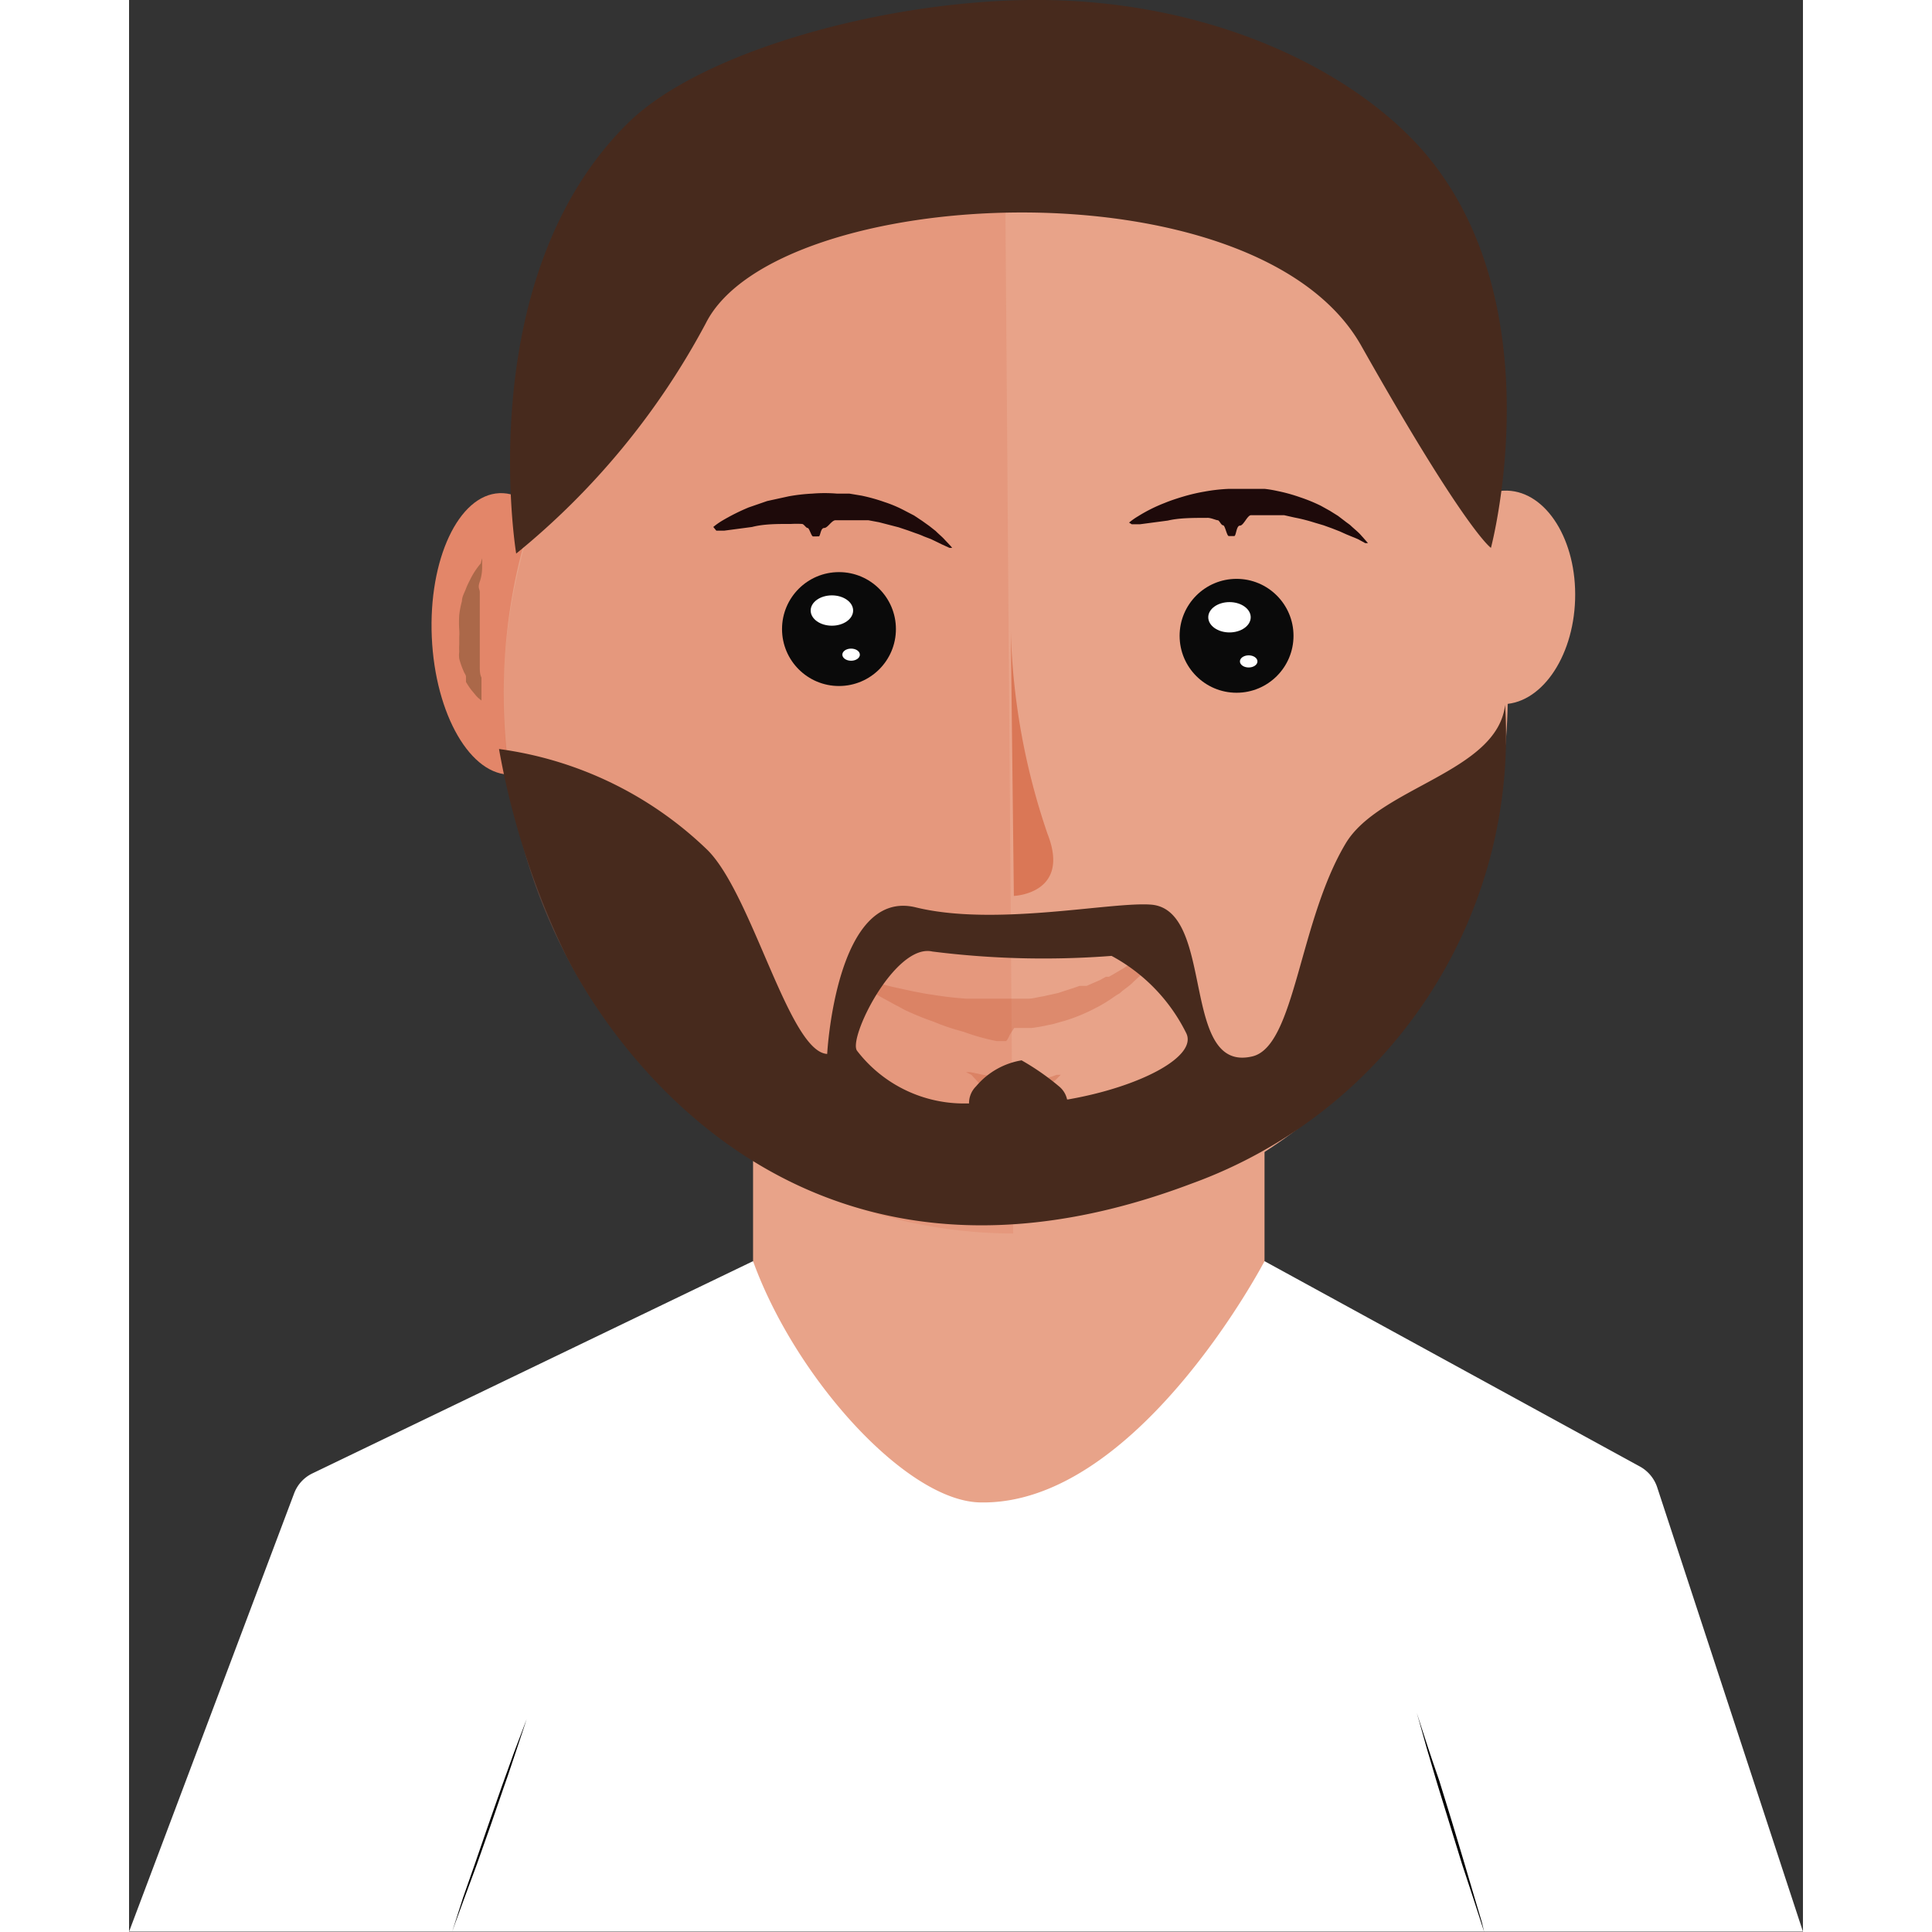 <svg xmlns="http://www.w3.org/2000/svg" viewBox="0 0 49.68 57.34" height="64" width="64"><rect x="0" y="0" width="49.68" height="57.34" fill="#333333" stroke="none"/><defs><style>.cls-1{fill:#e38669;}.cls-2{fill:#e8a389;}.cls-3{opacity:0.24;}.cls-4{fill:#da7756;}.cls-5{fill:#0a0a0a;}.cls-6{fill:#fff;}.cls-7{fill:#1e0a0a;}.cls-8{opacity:0.38;}.cls-9{fill:#ca6040;}.cls-10{fill:#ab6849;}.cls-11{fill:#472a1d;}</style></defs><title>资源 9</title><g id="图层_2" data-name="图层 2"><g id="menu_Nav_上边菜单" data-name="menu Nav 上边菜单"><g id="_剪切组_" data-name="&lt;剪切组&gt;"><g id="_编组_" data-name="&lt;编组&gt;"><g id="_编组_2" data-name="&lt;编组&gt;"><g id="_编组_3" data-name="&lt;编组&gt;"><ellipse id="_路径_" data-name="&lt;路径&gt;" class="cls-1" cx="11.17" cy="18.81" rx="2.19" ry="4.18" transform="translate(-0.81 0.51) rotate(-2.51)"/><polygon id="_路径_2" data-name="&lt;路径&gt;" class="cls-2" points="33.7 41.29 26.57 47.25 18.52 41.29 18.52 22.45 33.7 22.45 33.7 41.29"/><ellipse id="_路径_3" data-name="&lt;路径&gt;" class="cls-2" cx="40.8" cy="17.73" rx="3.17" ry="2.11" transform="translate(21.82 57.96) rotate(-88.22)"/><ellipse id="_路径_4" data-name="&lt;路径&gt;" class="cls-2" cx="26.02" cy="20.59" rx="14.9" ry="15.87"/><g id="_编组_4" data-name="&lt;编组&gt;" class="cls-3"><path id="_路径_5" data-name="&lt;路径&gt;" class="cls-4" d="M11.11,20.74c0,8.75,6.77,15.85,15.13,15.87L26,4.87C17.77,5,11.11,12.06,11.11,20.74Z"/></g><g id="_编组_5" data-name="&lt;编组&gt;"><circle id="_路径_6" data-name="&lt;路径&gt;" class="cls-5" cx="21.07" cy="18.67" r="1.69"/><ellipse id="_路径_7" data-name="&lt;路径&gt;" class="cls-6" cx="20.86" cy="18.12" rx="0.63" ry="0.45"/><ellipse id="_路径_8" data-name="&lt;路径&gt;" class="cls-6" cx="21.43" cy="19.43" rx="0.26" ry="0.18"/></g><g id="_编组_6" data-name="&lt;编组&gt;"><circle id="_路径_9" data-name="&lt;路径&gt;" class="cls-5" cx="32.87" cy="18.87" r="1.69"/><ellipse id="_路径_10" data-name="&lt;路径&gt;" class="cls-6" cx="32.66" cy="18.32" rx="0.63" ry="0.45"/><ellipse id="_路径_11" data-name="&lt;路径&gt;" class="cls-6" cx="33.23" cy="19.63" rx="0.26" ry="0.18"/></g><path id="_路径_12" data-name="&lt;路径&gt;" class="cls-7" d="M17.34,15.64a2.06,2.06,0,0,1,.27-.19,6.2,6.2,0,0,1,.78-.39l.55-.19.64-.14a5.35,5.35,0,0,1,.7-.08,4.45,4.45,0,0,1,.73,0l.37,0,.36.06a5.27,5.27,0,0,1,.68.19,3.73,3.73,0,0,1,.61.26l.27.14.24.16.21.15.19.15c.1.1.2.18.27.26l.17.18.05.06-.08,0-.22-.1L23.8,16l-.21-.08a2.18,2.18,0,0,0-.23-.09l-.25-.09-.27-.09-.58-.15-.32-.06-.15,0-.17,0-.32,0-.33,0c-.12,0-.23.23-.34.23s-.11.25-.16.25H20.3c-.05,0-.11-.25-.16-.25s-.11-.12-.17-.12a3.06,3.06,0,0,0-.32,0c-.42,0-.81,0-1.16.09l-.83.11-.23,0Z"/><path id="_路径_13" data-name="&lt;路径&gt;" class="cls-7" d="M29.68,15.51a2.06,2.06,0,0,1,.27-.19,4.65,4.65,0,0,1,.78-.39c.17-.07.35-.13.55-.19a5.47,5.47,0,0,1,.64-.15,5.16,5.16,0,0,1,.7-.08h.73l.36,0a3.37,3.37,0,0,1,.36.06,5,5,0,0,1,.69.19,4.85,4.85,0,0,1,.61.25l.27.15.24.15.21.16c.06.05.13.09.18.14s.21.18.28.26l.16.18.06.07-.08,0L36.47,16l-.34-.14-.2-.09-.23-.09-.25-.09-.27-.08a5.08,5.08,0,0,0-.59-.15l-.31-.07-.16,0-.16,0-.33,0-.33,0c-.11,0-.22.31-.33.31s-.11.31-.17.31h-.16c-.06,0-.11-.32-.17-.32s-.11-.15-.16-.15-.21-.08-.32-.07c-.42,0-.82,0-1.16.08l-.83.11-.24,0Z"/><g id="_编组_7" data-name="&lt;编组&gt;" class="cls-8"><path id="_路径_14" data-name="&lt;路径&gt;" class="cls-9" d="M21.69,29.06l.11,0,.32.09.5.13.64.14.37.07.39.06q.4.06.84.09l.45,0h.45c.16,0,.31,0,.46,0l.23,0,.23,0c.15,0,.3-.05.45-.07l.45-.1.21-.07.22-.07.2-.07.11,0,.1,0,.39-.17.18-.1.09,0,.09-.05.34-.2.31-.2.27-.21.13-.09.12-.1.21-.17.1-.08.08-.07.25-.22.09-.08-.05.1-.17.3-.06.09-.07.11-.17.23-.21.25a2.91,2.91,0,0,1-.24.27l-.29.27a1.14,1.14,0,0,1-.16.14l-.17.13-.08.07-.1.06-.19.13a4,4,0,0,1-.41.24,5.28,5.28,0,0,1-.91.38l-.25.07a1.83,1.83,0,0,1-.25.06,4.54,4.54,0,0,1-.51.09l-.25,0-.26,0-.13.2s-.08.19-.12.19h-.26a6.35,6.35,0,0,1-1-.28,6.62,6.62,0,0,1-.89-.3,8.21,8.21,0,0,1-.77-.31c-.12-.05-.22-.12-.33-.17l-.29-.16a4.09,4.09,0,0,1-.45-.27A2.5,2.5,0,0,1,21.69,29.06Z"/></g><path id="_路径_15" data-name="&lt;路径&gt;" class="cls-10" d="M10.48,16.57l0,.2c0,.12,0,.29-.07.49s0,.21,0,.32,0,.23,0,.36l0,.37c0,.13,0,.26,0,.38s0,.26,0,.39,0,.25,0,.37,0,.23,0,.34,0,.22.05.32l0,.14,0,.13,0,.22c0,.12,0,.19,0,.19a1.12,1.12,0,0,1-.15-.13l-.15-.18a2.5,2.5,0,0,1-.16-.24L10,20.09c0-.06-.05-.11-.07-.17a2.32,2.32,0,0,1-.13-.37.8.8,0,0,1,0-.21,1.55,1.55,0,0,1,0-.21c0-.07,0-.15,0-.22a1.62,1.62,0,0,0,0-.22,3.27,3.27,0,0,1,0-.44,2.7,2.7,0,0,1,.08-.41c0-.13.08-.26.12-.37s.1-.22.15-.32a2.25,2.25,0,0,1,.29-.43A1.13,1.13,0,0,1,10.48,16.57Z"/><g id="_剪切组_2" data-name="&lt;剪切组&gt;"><path id="_剪贴路径_" data-name="&lt;剪贴路径&gt;" class="cls-6" d="M44.85,43.53,33.7,37.43s-3.8,7.28-8.46,7.16c-2.18-.06-5.46-3.68-6.72-7.16L5.44,43.73a1.08,1.08,0,0,0-.54.59L0,57.33H49.68l-4.33-13.2A1.1,1.1,0,0,0,44.85,43.53Z"/></g><g id="_编组_8" data-name="&lt;编组&gt;" class="cls-8"><path id="_路径_16" data-name="&lt;路径&gt;" class="cls-9" d="M24.84,31.82l.13,0,.33.07.46.08a4.6,4.6,0,0,0,.52.06,4.47,4.47,0,0,0,.52,0L27,32l.11,0,.11,0,.17-.05.14-.05.12,0-.09.09a.55.55,0,0,1-.11.1.71.71,0,0,1-.17.11,1,1,0,0,1-.21.11l-.26.07-.14,0-.14,0h-.29l-.29,0-.28-.07a2.85,2.85,0,0,1-.45-.17L25,31.9Z"/></g><path id="_路径_17" data-name="&lt;路径&gt;" class="cls-6" d="M14,47.94c.11-.13.21-.26.33-.38s.37-.39.56-.58a.25.25,0,0,1,.16-.06,5.76,5.76,0,0,1,2,.49,2.17,2.17,0,0,1,.56.39c.25.23.2.49-.1.66a1.91,1.91,0,0,1-.73.21c-.1,0-.12,0-.12-.11,0-.31,0-.61,0-.92,0-.08,0-.11-.11-.13l-.75-.21h-.09s0,.07,0,.1c0,.63,0,1.25,0,1.87a.25.25,0,0,0,0,.15l.82.72.08,0v-.31c0-.21,0-.43,0-.65s0-.14.14-.14a7.66,7.66,0,0,0,.83,0,1.77,1.77,0,0,0,1-.33.62.62,0,0,0,.2-.76,1.52,1.52,0,0,0-.59-.64,4.43,4.43,0,0,0-1.64-.66c-.38-.08-.77-.12-1.16-.18l-.07,0,.29-.28s.08,0,.13,0a6.81,6.81,0,0,1,2.15.67,2.34,2.34,0,0,1,.79.6,4.38,4.38,0,0,1,.28.42.43.43,0,0,0,0-.16,1,1,0,0,0-.34-.6,3.86,3.86,0,0,0-1.46-.89c-.38-.14-.77-.23-1.16-.35l-.08,0,.49-.48.27-.27a.31.31,0,0,1,.49,0l2.18,2.2.44.45a.31.31,0,0,1,0,.48c-.87.89-1.75,1.77-2.63,2.66a.31.31,0,0,1-.48,0l-2.62-2.66a1.18,1.18,0,0,1-.13-.18Z"/><path id="_路径_18" data-name="&lt;路径&gt;" class="cls-6" d="M31.07,47.11v.53h-4c-.21,0-.25,0-.25.26v.75c0,.19,0,.23.24.23h1.54v.54H27.07a.7.7,0,0,1-.71-.7v-.94A.69.69,0,0,1,27,47.1h4Z"/><path id="_路径_19" data-name="&lt;路径&gt;" class="cls-6" d="M26.11,49.43h-.47V48.06h0l-.83,1.33L24,48.06h0v1.37h-.47V47.1h.46a.26.26,0,0,1,.09.09l.71,1.14.07.11.18-.29.6-1a.14.14,0,0,1,.15-.08h.4Z"/><path id="_路径_20" data-name="&lt;路径&gt;" class="cls-6" d="M21.1,48.67v.75h-.48v-1.3h1.83c.16,0,.21-.06.21-.24s-.05-.24-.21-.24H20.62V47.1h1.85a.6.6,0,0,1,.7.57.93.93,0,0,1-.13.76.52.52,0,0,1-.46.24H21.1Z"/><path id="_路径_21" data-name="&lt;路径&gt;" class="cls-6" d="M31.07,48.88v.55H28.88V48h2.19v.53H29.36v.35Z"/><path id="_路径_22" data-name="&lt;路径&gt;" class="cls-6" d="M33.64,47.11h.47v1.77h1.58v.55h-2Z"/><path id="_路径_23" data-name="&lt;路径&gt;" class="cls-6" d="M31.34,47.11h.46v1.77h1.58v.54h-2Z"/><path id="_路径_24" data-name="&lt;路径&gt;" class="cls-6" d="M24.78,48.07l-.59-1h1.17Z"/><path id="_路径_25" data-name="&lt;路径&gt;" d="M9.59,57.33l.09-.28.23-.72.35-1,.4-1.16L11.07,53c.13-.37.26-.71.36-1l.27-.71.1-.27-.09.28-.24.72c-.1.29-.21.64-.34,1l-.4,1.16-.41,1.16-.37,1-.26.71Z"/><path id="_路径_26" data-name="&lt;路径&gt;" d="M40.22,57.34l-.09-.28-.24-.74-.33-1-.37-1.2-.37-1.2-.31-1.05-.21-.75-.08-.28.09.28.24.74c.1.3.22.66.34,1l.37,1.2.36,1.2.31,1.05.22.74Z"/><path id="_路径_27" data-name="&lt;路径&gt;" class="cls-4" d="M26.17,18.75a20.22,20.22,0,0,0,1.09,6c.7,1.78-1,1.84-1,1.84"/></g><path id="_路径_28" data-name="&lt;路径&gt;" class="cls-11" d="M11.49,16.43a22.34,22.34,0,0,0,5.63-6.84c2.08-4.12,16.33-4.86,19.45.67s3.85,6,3.85,6,1.89-7.11-1.91-11.66C36.4,2.09,32.05-.06,26.71,0,22.33.05,17,1.53,14.84,3.62,10.13,8.22,11.49,16.43,11.49,16.43Z"/><path id="_复合路径_" data-name="&lt;复合路径&gt;" class="cls-11" d="M40.84,20.92c-.23,2-3.73,2.44-4.73,4.11-1.39,2.32-1.5,6-2.76,6.32-2.16.53-1.1-4.32-3-4.5-1.17-.1-4.63.66-7,.08s-2.63,4.35-2.63,4.35c-1.13-.06-2.22-4.72-3.55-6.05a11,11,0,0,0-6.19-3,23.49,23.49,0,0,0,1.88,5.9s5.32,12.05,18.67,7A14.15,14.15,0,0,0,40.84,20.92Zm-13,11.71a.69.69,0,0,0-.23-.38,7.41,7.41,0,0,0-1.12-.78,2.24,2.24,0,0,0-1.35.77.7.7,0,0,0-.21.51h-.19a4,4,0,0,1-3.13-1.56c-.29-.35,1.12-3.2,2.23-2.95a26.35,26.35,0,0,0,5.32.13,5.24,5.24,0,0,1,2.21,2.28C31.74,31.35,30,32.26,27.87,32.63Z"/></g></g></g></g></g></svg>